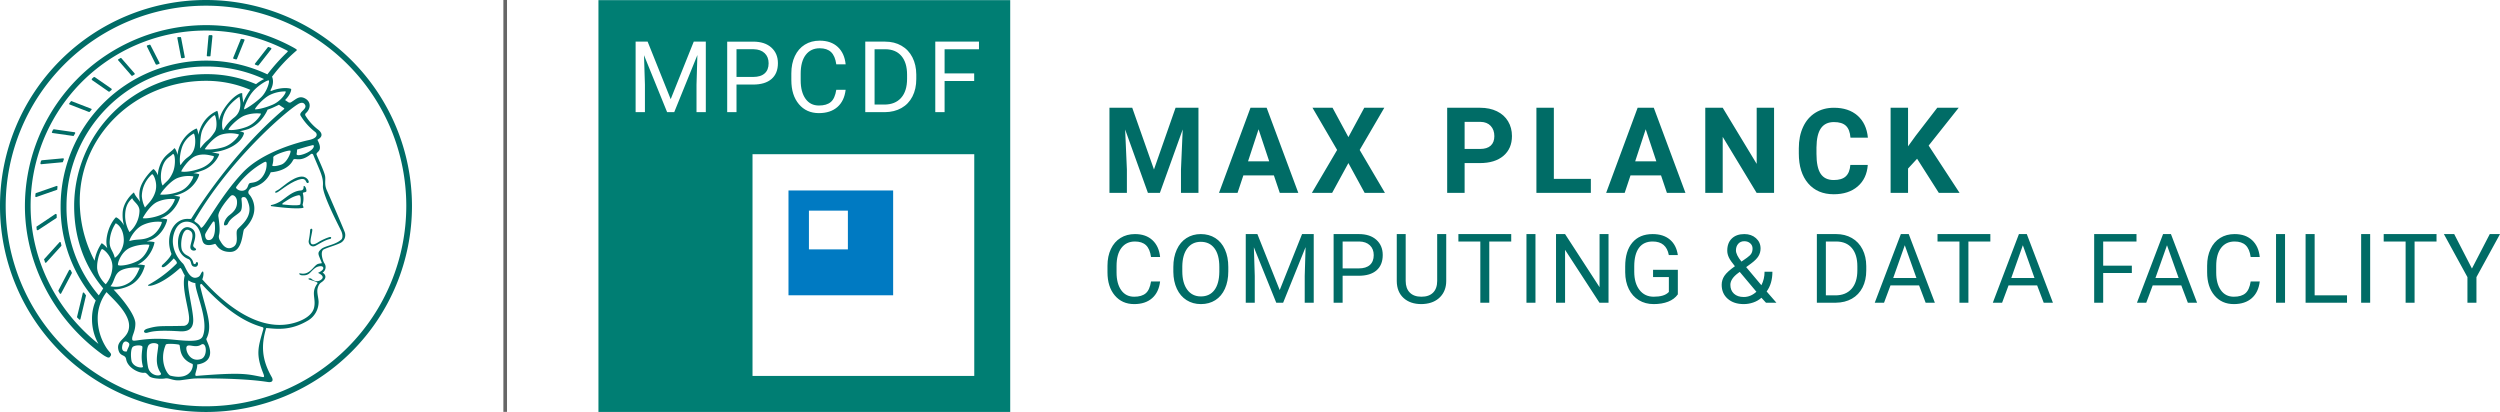 <?xml version="1.0" encoding="UTF-8" standalone="no"?>
<svg
   viewBox="0 0 1821.034 300"
   version="1.1"
   id="svg4947"
   width="1821.034"
   height="300"
   xmlns="http://www.w3.org/2000/svg"
   xmlns:svg="http://www.w3.org/2000/svg">
  <defs
     id="defs837" />
  <defs
     id="defs4879">
    <style
       id="style4877">.minerva-base-style{}</style>
  </defs>
  <g
     transform="matrix(1.429,0,0,1.429,0,1.1830713e-6)"
     style="fill:#006c66"
     id="g4925">
    <title
       id="title4881">minerva</title>
    <path
       d="M 105,0 A 105,105 0 1 0 210,105 105.1,105.1 0 0 0 105,0 Z m 0,207.1 A 102.1,102.1 0 1 1 207.1,105 102.2,102.2 0 0 1 105,207.1 Z"
       id="path4883" />
    <path
       class="minerva-base-style"
       d="m 166.6,97 c -1.4,-3.1 -0.5,-5.1 -0.9,-7.3 -0.4,-2.2 -2.7,-7 -4.3,-10.8 -0.7,-1.7 3.8,-1.3 0.4,-7.6 0,-0.2 4.7,-2 0,-5.5 a 26.4,26.4 0 0 1 -6,-6.7 1,1 0 0 1 0,-1.3 c 2.7,-2.4 2.8,-5.8 -0.1,-7.5 -2.9,-1.7 -4.5,0 -6.7,1.4 -0.7,0.5 -1.1,0.8 -1.9,0.5 L 145.3,51 c 2.7,-2.6 3.3,-5.2 3.1,-5.6 -0.2,-0.4 -4.6,-1.3 -10.2,1 l -0.4,-0.3 c 2.3,-3.9 1,-6.7 0.9,-6.9 h -0.1 A 81,81 0 0 1 151,25.9 h 0.1 c 0.2,-0.3 0.3,-0.6 -0.2,-0.9 l -1,-0.6 A 92.4,92.4 0 0 0 12.7,105 c 0,29.5 15,57.9 39.4,75.6 a 13.5,13.5 0 0 0 2.8,1.6 1.1,1.1 0 0 0 1.1,-0.2 l 0.3,-0.5 a 1,1 0 0 0 0.3,-0.8 c 0,-0.7 -0.9,-1.3 -2.1,-3 a 27.7,27.7 0 0 1 -4.7,-15.1 22.1,22.1 0 0 1 4.5,-13.7 c 3.7,3.9 11.7,10.9 11.5,17.4 -0.2,6.5 -6.9,6.8 -5.4,12.2 0.9,3.4 3.4,2 3.9,4.6 0.7,4.4 6.7,7.3 9.3,6.9 0.7,-0.1 1.2,0.4 2.4,1.7 1.2,1.3 6.2,1.6 8.2,1.2 2,-0.4 4.1,1.4 8,0.9 3.9,-0.5 6.1,-0.9 8.2,-0.9 2.1,0 22.5,-0.3 36,1.8 2.4,0.4 3.1,-0.7 2.1,-2.5 -4.9,-8.6 -5.6,-15.8 -2.8,-25 5,0.4 12.2,1.7 21.6,-4 a 11,11 0 0 0 5.1,-9.5 c -0.1,-2.1 -1,-4.7 -0.5,-6.7 0.5,-2 1.3,-2.7 2.1,-3.2 3.6,-2.6 1,-4.6 0.4,-4.8 a 3.4,3.4 0 0 0 1.1,-4.6 c -0.7,-0.7 -2.7,-6.2 -0.4,-7.3 2.3,-1.1 5.3,-1.8 8.1,-3.1 a 4.5,4.5 0 0 0 2.4,-6 c -1.4,-3.6 -8.8,-20.6 -9,-21 z M 64.7,179.1 c -0.7,0.2 -2.9,0.3 -2.4,-2.7 0.5,-3 2.3,-2.6 3.3,-1.6 1,1 -0.7,2.8 -0.9,4.3 z m 87,-125.9 c 1.2,-0.8 2.5,-1.1 3.3,-0.4 2.6,2.6 -2.9,4.1 -1.8,6.1 a 30.7,30.7 0 0 0 7.5,8.4 c 1.2,1 1.4,3.1 -3.3,4.1 -4.7,1 -23.6,5.9 -33.6,16.5 -12.5,13.2 -20.4,30.3 -21.5,28 -1.1,-2.3 -3.6,-2.8 -3.2,-3.5 17.9,-30.8 46,-55.1 52.6,-59.2 z m 8.2,21.7 c -1,2.9 -9.1,5.5 -8.7,3.5 0.4,-2 0,-2.2 0.6,-2.3 0.6,-0.1 3.5,-1.1 7.5,-2.1 0.4,-0.1 0.9,0.1 0.6,0.9 z m -20.6,5.3 c -0.2,-1.2 8.5,-4.1 8.8,-3.3 0.3,0.8 -1.8,6 -4.7,7 -2.9,1 -4.7,0.9 -4.6,0.4 a 11,11 0 0 0 0.5,-4.1 z M 119,125.8 c -4,2.5 -6.2,-2.2 -6.8,-3.1 a 3.7,3.7 0 0 1 -0.5,-3.1 c 0.3,-1.4 0.5,-3.3 -0.4,-9.3 -0.4,-2.7 5,-9.2 6.3,-10.4 1.3,-1.2 3.1,0.6 3.2,2.6 0.3,3.6 -1.8,5.6 -3.9,7.2 -2.1,1.6 -3.1,4.4 -2.6,5.1 a 1.5,1.5 0 0 0 1.9,-0.9 c 1.5,-3.3 6,-4.9 6.7,-6.7 0.7,-1.8 0.3,-4.4 0.2,-5.6 -0.1,-1.2 0.9,-1.2 1.6,-1.1 0.7,0.1 1.4,1.4 1.8,2.7 2.9,7.5 -4.3,12 -5.5,13.8 -1.2,1.8 1.1,6.9 -2,8.8 z m 6.1,-29.1 c -2.2,1.5 -5.3,-0.5 -4.7,-1.4 a 43.7,43.7 0 0 1 11.5,-11 c 3.4,-2.1 3.8,-2.3 4,-1.1 a 10.6,10.6 0 0 1 -2.6,7.5 c -2.3,2.5 -4.6,2.3 -5.8,2.6 -1.2,0.3 -0.8,2.3 -2.4,3.4 z m -19.3,25.6 c -1,-0.2 -1.4,-2.1 -1.2,-2.9 0.2,-0.8 3.1,-5.2 4,-6.4 a 0.5,0.5 0 0 1 0.8,0.3 c 0.6,4.1 0,9.8 -3.6,9 z M 138,48.2 a 17.7,17.7 0 0 1 7.5,-1.6 c 0.8,0.1 -1.9,4.8 -6.6,6.8 -4.7,2 -8.5,2.5 -8.9,2.3 -0.4,-0.2 4.1,-5.8 8,-7.5 z m -83.3,78.3 c -1.5,-1.7 -2.8,-2.6 -2.9,-2.5 A 22.4,22.4 0 0 0 48.2,132.9 65.4,65.4 0 0 1 40.7,105 C 39.3,69.6 69,41.1 105.2,41.2 a 56.8,56.8 0 0 1 22.4,4.6 31.3,31.3 0 0 0 -3.7,6.6 c 0,-1.9 -0.5,-3.4 -0.4,-4.6 0.1,-1.2 -5.1,0.9 -9.7,8.3 a 19.9,19.9 0 0 0 -2.2,5.3 c -0.1,-2.8 -0.7,-4.9 -0.9,-4.9 a 16.1,16.1 0 0 0 -8.5,8.8 22.4,22.4 0 0 0 -1.1,3.4 c -0.2,-1.9 -0.7,-3.2 -0.9,-3.2 -0.2,0 -5.9,2.3 -8.6,8.9 A 15.4,15.4 0 0 0 90.5,79 C 90,76.7 89.1,75.3 88.8,75.6 86.9,78 83.1,79.1 81.2,85.2 a 13.2,13.2 0 0 0 -0.7,4.2 c -0.8,-2 -2,-3.2 -2.3,-3.2 -0.3,0 -6.1,5.5 -7,10.9 a 15.8,15.8 0 0 0 0.2,5.8 c -1.1,-1.8 -2.5,-3 -3.1,-4.8 -0.9,0.5 -5.7,5 -5.8,10.7 a 19.7,19.7 0 0 0 0.7,6.1 c -1.6,-2.9 -3.8,-4.2 -4.1,-4.1 -0.3,0.1 -4,4.1 -4.8,11.1 a 11.8,11.8 0 0 0 0.4,4.6 z m 74.1,-79.7 c 2.8,-3.4 7.6,-6.1 8.2,-5.8 0.6,0.3 -0.8,5.6 -3.9,8.6 -3.1,3 -8.1,6.2 -8.6,6.1 -0.5,-0.1 1.7,-5.9 4.3,-8.9 z m -9.3,13 a 21,21 0 0 0 -5.6,6.4 c -0.5,0.9 -1.9,-5 1.7,-10.6 2.2,-3.5 6.6,-6.6 6.5,-6.2 -0.1,0.4 2.1,6.6 -2.6,10.4 z m -10.1,7.5 c -3.4,5.1 -3.6,3.3 -7.3,8.3 -0.2,0.2 -0.2,-6.5 1.1,-9.4 2.1,-4.7 5.7,-7.4 6.2,-7.5 0.5,-0.1 1.9,5.8 0,8.6 z M 98.3,77.4 c -1.7,3 -3.3,2.3 -6.2,6.7 -0.3,0.4 -1.1,-3.6 0.7,-9.1 a 12.6,12.6 0 0 1 5.9,-6.9 c 0.6,-0.1 1.7,5.7 -0.4,9.3 z M 88,88.1 c -1.8,3.9 -2.9,4 -5,6.4 -0.3,0.4 -1.8,-3.7 -0.4,-8.8 1.4,-5.1 4,-5.6 5.3,-7 1.3,-1.4 2,5.3 0.1,9.4 z m -8.4,6.6 a 10.3,10.3 0 0 1 -0.4,3 c -1.3,4.3 -3.9,6.2 -5.3,8.1 A 15.7,15.7 0 0 1 72.3,100 15.2,15.2 0 0 1 77.5,88.8 c 0.8,0 2.1,3.2 2.1,5.9 z m -8.5,12.8 a 14.9,14.9 0 0 1 -5.1,10.8 17.7,17.7 0 0 1 -2.2,-7.6 c -0.2,-6.3 2.4,-8.5 3.6,-9.7 0.5,1.8 3.7,3.2 3.7,6.5 z M 59,113.8 c 1.8,0.9 3.9,3.4 4.1,8.2 0.2,4.8 -3.2,8.7 -4.6,9.4 -0.9,-3.7 -2.6,-4.4 -2.6,-8 a 18,18 0 0 1 3.1,-9.6 z m 7.3,12.5 c 4.6,-2 9.6,-1.7 9.8,-1.5 0.2,0.2 -1.5,5.9 -5.9,8.2 -4.4,2.3 -9.5,2.7 -10,2.1 -0.5,-0.6 1.5,-6.8 6.1,-8.8 z m -0.4,-3.4 c 0.3,-1.5 3,-6.5 7.1,-8.3 v 0 a 18.4,18.4 0 0 1 9.4,-1.5 c 0.5,0.2 -1.7,5.6 -5.8,7.6 -4.1,2 -6.5,0.9 -10.7,2.2 z m 6.9,-11.8 c 0.2,-0.4 3.5,-6.4 7.4,-8.2 a 17.5,17.5 0 0 1 8.9,-1.4 c 0.3,0.1 -1.8,5.4 -6.2,7.6 -4.4,2.2 -10.3,2.5 -10.1,2 z m 8.9,-11.9 c -0.3,-0.2 4.4,-6.4 8.4,-8.3 a 15.6,15.6 0 0 1 8.4,-1 c 0.3,0.3 -1.9,5.5 -6.5,7.5 A 24.2,24.2 0 0 1 81.7,99.2 Z M 92.4,87.4 c -0.2,-0.2 3.4,-6.3 7.4,-7.9 4,-1.6 7.7,-0.1 8.9,0 1.2,0.1 -1.3,4.5 -6.6,6.4 -5.3,1.9 -9,1.8 -9.7,1.5 z m 12,-11.4 c 0.1,-0.3 4.1,-5.9 8.1,-7.3 a 16.4,16.4 0 0 1 9.2,-0.2 c 0.5,0.2 -2.8,5 -7.7,6.5 -4.9,1.5 -9.7,1.3 -9.6,1 z m 12.1,-9.9 c -0.5,-0.3 4.3,-5.7 8.2,-7.2 a 18,18 0 0 1 8.3,-1 c 0.3,0.2 -2.5,4.9 -7.1,6.7 -4.6,1.8 -8.8,1.9 -9.4,1.5 z M 50.2,175.3 C 28.6,158.1 15.6,132.1 15.6,105 a 89.3,89.3 0 0 1 130.8,-79.2 0.4,0.4 0 0 1 0.1,0.7 97.3,97.3 0 0 0 -10.2,11.4 73.1,73.1 0 0 0 -31.3,-7 74.3,74.3 0 0 0 -74.1,74.1 72.1,72.1 0 0 0 17.9,48.2 23.1,23.1 0 0 0 -1.9,9.4 25.6,25.6 0 0 0 3.3,12.7 z m 0.2,-24.8 H 50.3 A 69.2,69.2 0 0 1 33.9,105 71.2,71.2 0 0 1 105,33.9 70.1,70.1 0 0 1 134.6,40.3 22.6,22.6 0 0 0 130.5,42.9 63.1,63.1 0 0 0 105,37.8 67.3,67.3 0 0 0 37.8,105 c 0,16.1 5,30.2 14.8,42 -0.5,0.9 -1.3,2.1 -2.2,3.5 z m 3.5,-5.6 c -1.3,-1.2 -4.1,-4.3 -4.4,-8.3 V 136 c 0,-4.3 1.9,-8.6 2.4,-9 0.5,-0.4 5.3,3.3 5.4,8.7 a 14.4,14.4 0 0 1 -3.4,9.2 z m 8,-7.2 c 3.9,-1.8 9.6,-1.4 9.3,-1.1 -0.3,0.3 -1.8,5.8 -6.2,8 a 12.1,12.1 0 0 1 -8.7,1.3 c 2.3,-2.6 1.8,-6.4 5.6,-8.2 z m 5.2,46.5 c -0.6,-2.7 -0.4,-6.3 0.5,-7.3 0.9,-1 4.9,-1.2 5,-0.1 0.1,1.1 -1.1,5.4 0.3,10.2 -0.3,0.7 -4.6,0.4 -5.8,-2.8 z m 0.3,-11.1 c -0.3,-2 1.6,-3.9 1.6,-8.2 0,-4.3 -6.6,-12.6 -11.1,-17.3 a 19.5,19.5 0 0 0 7.9,-1.9 c 6.6,-3.1 7.9,-10.1 8.1,-10.4 a 11,11 0 0 0 -3.8,-0.4 l 0.8,-0.4 c 6.4,-3.5 8.1,-11 7.8,-11.1 a 17,17 0 0 0 -4,-0.3 l 2,-0.7 c 6.8,-2.7 8.7,-10.3 8.5,-10.6 a 16.1,16.1 0 0 0 -3.5,-0.4 l 1.9,-0.8 c 6.2,-3.1 8.4,-10.1 8.1,-10.3 a 10.5,10.5 0 0 0 -3.3,-0.4 23.7,23.7 0 0 0 4.5,-1.5 c 6.7,-2.9 8.9,-9.3 8.6,-9.6 a 10.9,10.9 0 0 0 -3,-0.5 34.5,34.5 0 0 0 4.4,-1.3 c 6.6,-2.2 9.2,-8.5 8.8,-8.6 L 108,77.6 a 24.5,24.5 0 0 0 6.6,-1.3 c 7.1,-2.4 9.6,-6.7 9.8,-8.6 a 6,6 0 0 0 -2.3,-0.8 29.3,29.3 0 0 0 4.7,-1.2 c 6.6,-2.7 9.4,-9.3 9.6,-9.8 a 29.3,29.3 0 0 0 3.9,-1.6 l 1.9,-0.9 1.6,1.1 c 1,0.6 1.4,0.8 0.9,1.2 C 122,75 105,99.5 97.6,111.3 c -0.2,0.4 -0.6,0.3 -1.3,0.3 -7.9,-0.6 -12.4,8.9 -8.9,17.8 -0.4,1.8 -4.2,5.3 -4.5,5.5 -0.3,0.2 -1,1.4 0.3,1.3 1.3,-0.1 4.2,-3.2 5.4,-4.5 0.4,0.6 2.2,2 1.3,2.8 A 63.6,63.6 0 0 1 76,145 c -2.6,1.2 4.2,2.1 15.7,-8.3 0.7,-0.6 1.5,2.4 2.5,3.7 -2,6.5 2.9,19.1 2.1,23 a 2.8,2.8 0 0 1 -2.8,2.7 c -11.4,0.3 -12.5,-0.3 -18.3,1.4 -2.7,0.8 -2,2.6 -0.1,2.1 1.9,-0.5 4.6,-1.5 16.9,-0.7 3.1,0.1 6.5,-0.6 6.5,-5.7 0,-5.1 -3.6,-18.4 -2.4,-20.3 a 6.9,6.9 0 0 0 3.5,1.4 c -0.2,4.5 7,19 3.8,27 -1.2,3 -6.4,2.7 -15.4,1.8 -15.3,-1.5 -20.3,1.8 -20.6,0 z m 35.1,9.9 c -5.9,2 -8.3,-4.9 -7.3,-6.4 1,-1.5 4.4,1 7.3,-0.9 2.9,-1.9 3.5,6.1 0,7.3 z m -27,4.3 c -0.8,-3.7 -1.1,-10 0.4,-11.5 1.5,-1.5 4.9,-0.9 4.8,0.2 -0.3,4.3 -2.1,9.2 1.2,14.1 1.3,1.9 -5.2,2.2 -6.4,-2.8 z m 11.4,4.2 c -1.6,-0.4 -6,-7.4 -2.4,-15.8 0.3,-0.8 5.8,-0.3 6.8,0 1,0.3 -0.8,6.8 6.8,9.8 0.7,0.3 -0.1,8.8 -11.2,6 z m 47.2,-23.3 c -2.5,8.8 -3.8,12.3 0,21.9 0.5,1.3 0.9,2.3 -0.2,2.1 -7.7,-1.4 -9.4,-2.6 -33.7,-0.6 -1.7,0.2 0.6,-3.4 0.3,-5.8 2.2,-0.3 5.8,-1.3 6.5,-4.9 0.7,-3.6 -2.1,-7.6 -1.8,-8.2 3.5,-6.7 -0.2,-14.1 -3.1,-26.6 -0.3,-1.2 0.4,-1.7 0.9,-1.1 15.6,16.9 25.5,20.2 30.9,21.8 0.5,0.2 0.4,0.8 0.2,1.4 z M 174,122.1 c -3.3,2.9 -8.3,3.1 -10.3,4.9 -2,1.8 -1.5,2.5 -0.4,5.2 1.1,2.7 1.1,1.7 -1.1,2.3 -2.2,0.6 -4.1,5.8 -8.8,4.9 -1.8,-0.3 -0.5,0.8 0.2,0.9 2.6,0.3 3.7,-0.5 4.6,-1.4 0.9,-0.9 2.2,-2.4 3.6,-2.9 1.4,-0.5 2.9,-0.5 3,0.6 0.1,1.1 -1.9,2.1 -2.7,2.5 1,0.5 3.9,1.9 1.4,3.6 -2.5,1.7 -4.6,-0.5 -4.9,-0.7 -0.3,-0.2 -1.7,-0.2 -1.3,0.3 0.4,0.5 5.2,1.3 4.5,2.2 -3.5,4.7 -0.6,7.5 -1.7,12.3 -1.1,4.8 -7.7,7.5 -12.8,8.4 -17.4,3.1 -34.3,-11.6 -44.2,-22.8 0.9,-2.1 0.8,-4.8 -0.1,-3.8 -0.9,1 -0.7,2.4 -2.8,2.9 -3.9,1 -5.7,-5.9 -6.9,-7.1 -4.8,-4.7 -6.7,-11.4 -3.9,-17.3 2.8,-5.9 9,-4.7 11.4,-1.1 2.4,3.6 1.7,7 3.4,8.3 1.7,1.3 4.8,0.2 5.4,0 0.6,-0.2 1.7,4.3 8,4.1 6.3,-0.2 5.9,-10.7 6.9,-11.6 8.6,-8.4 4.2,-15.9 2.6,-17.6 -1.6,-1.7 1,-3.6 1.5,-3.7 a 13,13 0 0 0 9.4,-7.7 c 0,0 8.4,-0.2 11.4,-6.2 0.8,-1.6 3.3,1.5 8.9,-2.9 a 0.8,0.8 0 0 1 1.4,0.3 c 3.7,8.9 5.2,11.3 4.9,15.8 -0.3,4.5 8.7,21.5 9.4,23.1 0.7,1.6 0.8,3.4 0,4.2 z"
       id="path4885" />
    <path
       class="minerva-base-style"
       d="m 153.8,90 c -4.9,0.2 -10.6,6.2 -12.4,7 -1.8,0.8 -1.3,1.5 -0.2,1.1 1.1,-0.4 5.9,-4.7 10.7,-6.4 4.8,-1.7 3.6,1.8 5,1.6 1.4,-0.2 -0.3,-3.4 -3.1,-3.3 z"
       id="path4887" />
    <path
       class="minerva-base-style"
       d="m 154.9,94.8 c -0.4,0.1 0.4,2.2 -1.7,2.3 -4.6,0.3 -8.3,4.7 -11.1,6 a 12.9,12.9 0 0 1 -3.8,1.4 0.304,0.304 0 0 0 0.1,0.6 c 11.7,1.6 16.2,1.1 16.3,0.7 0.1,-0.4 -0.6,-1.2 -0.4,-1.7 a 11.3,11.3 0 0 0 0.1,-5.5 c -0.2,-0.8 1.8,-0.3 1.8,-1.3 0,-1 -0.6,-2.6 -1.3,-2.5 z m -1.8,9.3 c -0.2,0.9 -5.5,0.5 -8.3,0.2 -0.7,0 -1.8,-0.1 0.3,-1.4 2.1,-1.3 4.1,-2.8 7.2,-3.4 a 0.8,0.8 0 0 1 0.8,0.6 10.6,10.6 0 0 1 0,4 z"
       id="path4889" />
    <path
       class="minerva-base-style"
       d="m 168.4,120.8 c -0.9,0 -4.5,1.6 -5.9,2.5 -1.4,0.9 -4.4,2.7 -4.2,-0.8 0.1,-1.3 0.9,-4.4 0.9,-5.3 0,-0.9 -1,-0.7 -1.1,0 a 36.9,36.9 0 0 1 -0.7,5.3 c -0.4,1.8 1.2,4 3.6,2.7 2.4,-1.3 4.8,-2.9 7.3,-3.4 0.6,-0.1 0.7,-1 0.1,-1 z"
       id="path4891" />
    <path
       class="minerva-base-style"
       d="m 100.5,133.6 c -0.7,-0.3 -0.5,1.2 -1.4,1 -0.9,-0.2 -0.2,-1.3 -1.8,-3 -1.6,-1.7 -2.8,-1.2 -4.3,-3.6 -1.5,-2.4 -0.3,-12 3.1,-10.8 3.4,1.2 1.6,5 1,8 -0.6,3 2.5,2.8 2.8,2.1 0.3,-0.7 -1.1,-0.9 -1.4,-1.9 -0.3,-1 3.5,-7.6 -1.8,-9.4 -3.8,-1.3 -6.4,3.6 -5.9,8.9 a 8,8 0 0 0 5.1,7.1 c 2.3,0.8 0.6,4 3.7,4 1.4,0 1.7,-2.1 0.9,-2.4 z"
       id="path4893" />
    <path
       class="minerva-base-style"
       d="m 131.3,33.4 c 0.2,0.1 0.3,0 0.5,-0.1 l 6.5,-8.3 a 0.5,0.5 0 0 0 -0.2,-0.6 L 137,24 a 0.4,0.4 0 0 0 -0.5,0.1 l -6.5,8.3 c -0.2,0.2 -0.1,0.5 0.2,0.6 z"
       id="path4895" />
    <path
       class="minerva-base-style"
       d="m 119.2,30 1.1,0.3 a 0.5,0.5 0 0 0 0.5,-0.3 l 3.8,-9.4 A 0.4,0.4 0 0 0 124.3,20 l -1.2,-0.2 h -0.3 l -3.9,9.6 a 0.4,0.4 0 0 0 0.3,0.6 z"
       id="path4897" />
    <path
       class="minerva-base-style"
       d="m 105.8,28.7 h 1.1 c 0.2,0.1 0.4,-0.1 0.4,-0.3 l 1,-10 a 0.5,0.5 0 0 0 -0.4,-0.5 h -1.1 c -0.3,0 -0.4,0.2 -0.5,0.4 l -0.9,10 a 0.4,0.4 0 0 0 0.4,0.4 z"
       id="path4899" />
    <path
       class="minerva-base-style"
       d="m 92.8,29.7 1.1,-0.2 c 0.2,0 0.4,-0.2 0.3,-0.4 l -1.9,-9.9 c 0,-0.2 -0.2,-0.4 -0.4,-0.3 h -1.2 c -0.2,0.1 -0.4,0.3 -0.3,0.5 l 1.9,9.9 c 0,0.3 0.2,0.4 0.5,0.4 z"
       id="path4901" />
    <path
       class="minerva-base-style"
       d="M 79.4,32.8 79.9,33 81,32.6 A 0.4,0.4 0 0 0 81.3,32 l -4.6,-9 a 0.4,0.4 0 0 0 -0.5,-0.2 l -1,0.3 a 0.4,0.4 0 0 0 -0.3,0.6 z"
       id="path4903" />
    <path
       class="minerva-base-style"
       d="m 67,38.5 c 0.1,0.2 0.3,0.2 0.5,0.1 l 1,-0.6 a 0.4,0.4 0 0 0 0.1,-0.6 l -6.7,-7.7 c -0.2,-0.2 -0.4,-0.2 -0.5,-0.1 l -1,0.6 c -0.3,0.1 -0.3,0.4 -0.1,0.6 z"
       id="path4905" />
    <path
       class="minerva-base-style"
       d="m 55.4,46.7 c 0.2,0.1 0.4,0.1 0.5,-0.1 l 0.9,-0.7 a 0.5,0.5 0 0 0 0,-0.7 l -8.5,-5.9 h -0.5 l -0.9,0.8 a 0.5,0.5 0 0 0 0,0.7 z"
       id="path4907" />
    <path
       class="minerva-base-style"
       d="m 45.4,57.1 a 0.4,0.4 0 0 0 0.4,-0.2 L 46.6,56 c 0.2,-0.2 0.1,-0.5 -0.2,-0.6 l -9.8,-3.8 c -0.2,-0.1 -0.4,-0.1 -0.5,0.1 l -0.7,0.9 a 0.4,0.4 0 0 0 0.2,0.7 z"
       id="path4909" />
    <path
       class="minerva-base-style"
       d="m 26.8,67.8 10.5,1.5 c 0.2,0 0.4,-0.1 0.4,-0.3 l 0.6,-1 A 0.4,0.4 0 0 0 38,67.4 L 27.5,65.9 27,66.1 a 5.4,5.4 0 0 1 -0.5,1.1 0.4,0.4 0 0 0 0.3,0.6 z"
       id="path4911" />
    <path
       class="minerva-base-style"
       d="m 21.1,83.7 10.7,-1 a 0.3,0.3 0 0 0 0.3,-0.3 7.6,7.6 0 0 0 0.4,-1.1 0.4,0.4 0 0 0 -0.4,-0.6 l -10.8,1 -0.4,0.3 -0.3,1.2 c 0,0.3 0.2,0.6 0.5,0.5 z"
       id="path4913" />
    <path
       class="minerva-base-style"
       d="m 29.2,96.5 c 0,-0.4 0.1,-0.9 0.1,-1.3 0,-0.4 -0.2,-0.5 -0.5,-0.4 l -10.4,3.6 c -0.2,0.1 -0.3,0.2 -0.3,0.4 0,0.2 -0.1,0.8 -0.1,1.2 a 0.4,0.4 0 0 0 0.6,0.4 l 10.3,-3.6 a 0.3,0.3 0 0 0 0.3,-0.3 z"
       id="path4915" />
    <path
       class="minerva-base-style"
       d="m 28.9,110.8 v -1.3 a 0.5,0.5 0 0 0 -0.7,-0.4 l -9.4,6.3 c -0.2,0 -0.2,0.2 -0.2,0.4 0,0.2 0.1,0.8 0.1,1.2 a 0.5,0.5 0 0 0 0.7,0.3 l 9.4,-6.2 c 0.1,-0.1 0.2,-0.2 0.1,-0.3 z"
       id="path4917" />
    <path
       class="minerva-base-style"
       d="M 31.3,125 31,123.7 a 0.4,0.4 0 0 0 -0.7,-0.2 l -7.7,8.5 c -0.1,0.1 -0.2,0.3 -0.1,0.4 0.1,0.1 0.3,0.8 0.4,1.2 a 0.4,0.4 0 0 0 0.7,0.2 l 7.6,-8.4 c 0.1,-0.1 0.1,-0.2 0.1,-0.4 z"
       id="path4919" />
    <path
       class="minerva-base-style"
       d="M 35.2,137.7 29.8,148 c -0.1,0.1 0,0.3 0,0.4 l 0.7,1.2 a 0.4,0.4 0 0 0 0.7,-0.1 l 5.4,-10.2 c 0,-0.1 0.1,-0.2 0,-0.4 L 36,137.7 a 0.5,0.5 0 0 0 -0.8,0 z"
       id="path4921" />
    <path
       class="minerva-base-style"
       d="m 42.9,149.3 c -0.2,-0.3 -0.7,-0.2 -0.7,0.1 l -2.9,12 c -0.1,0.2 0,0.3 0,0.4 l 1,1 a 0.4,0.4 0 0 0 0.7,-0.1 l 2.8,-11.9 c 0.1,-0.1 0,-0.2 0,-0.3 z"
       id="path4923" />
  </g>
  <rect
     x="366.666"
     y="1.1830713e-06"
     width="2.65"
     height="300"
     style="fill:#666666"
     id="rect4927" />
  <g
     transform="matrix(4.272,0,0,4.272,435.982,1.1830713e-6)"
     id="g4935">
    <style
       id="style845" />
    <g
       id="g841"
       transform="matrix(1.333,0,0,-1.333,-60.146,95.589)">
      <path
         id="path951"
         style="fill:#007ac2;fill-opacity:1;fill-rule:evenodd;stroke:none;stroke-width:0.1"
         d="m 77.016,39.81 h -4.983 v 4.956 h 4.983 z m -7.598,7.537 V 33.939 h 13.387 v 13.407 h -13.387" />
      <path
         id="path953"
         style="fill:#007e73;fill-opacity:1;fill-rule:evenodd;stroke:none;stroke-width:0.1"
         d="m 66.368,62.318 c 0.339,0.3 0.508,0.733 0.508,1.3 0,0.538 -0.169,0.969 -0.508,1.291 -0.339,0.323 -0.804,0.49 -1.394,0.503 h -2.205 v -3.544 h 2.137 c 0.636,0 1.123,0.15 1.462,0.45" />
      <path
         id="path955"
         style="fill:#007e73;fill-opacity:1;fill-rule:evenodd;stroke:none;stroke-width:0.1"
         d="m 84.587,61.628 v 0.527 c 0,1.025 -0.24,1.822 -0.722,2.391 -0.481,0.568 -1.164,0.857 -2.048,0.865 h -1.387 v -7.076 h 1.251 c 0.917,0 1.63,0.285 2.14,0.856 0.511,0.571 0.766,1.384 0.766,2.438" />
      <path
         id="path957"
         style="fill:#007e73;fill-opacity:1;fill-rule:evenodd;stroke:none;stroke-width:0.1"
         d="m 93.784,65.411 h -4.398 v -3.092 h 3.785 v -0.972 h -3.785 v -3.984 h -1.191 v 9.021 h 5.589 z m -0.603,-41.791 h -28.364 v 28.363 h 28.364 z m -30.412,33.742 h -1.191 v 9.021 h 3.328 c 0.988,0 1.761,-0.252 2.321,-0.756 0.559,-0.504 0.839,-1.171 0.839,-2.001 0,-0.876 -0.274,-1.551 -0.821,-2.023 -0.548,-0.473 -1.331,-0.709 -2.351,-0.709 h -2.125 z m -3.926,0 h -1.19 v 3.514 l 0.112,3.792 -2.962,-7.305 h -0.91 l -2.957,7.287 0.119,-3.773 v -3.514 h -1.191 v 9.021 h 1.537 l 2.95,-7.361 2.949,7.361 h 1.543 z m 10.939,4.957 c 0,0.839 0.15,1.577 0.449,2.212 0.3,0.637 0.724,1.125 1.274,1.466 0.549,0.341 1.185,0.511 1.908,0.511 0.959,0 1.727,-0.268 2.306,-0.802 0.578,-0.535 0.914,-1.276 1.009,-2.222 h -1.196 c -0.103,0.721 -0.327,1.243 -0.672,1.567 -0.344,0.323 -0.827,0.484 -1.447,0.484 -0.76,0 -1.355,-0.281 -1.787,-0.844 -0.432,-0.561 -0.648,-1.362 -0.648,-2.399 v -0.875 c 0,-0.98 0.205,-1.759 0.614,-2.338 0.409,-0.578 0.98,-0.868 1.716,-0.868 0.661,0 1.168,0.15 1.521,0.449 0.354,0.3 0.588,0.822 0.703,1.565 h 1.196 c -0.111,-0.954 -0.463,-1.69 -1.056,-2.209 -0.593,-0.518 -1.381,-0.777 -2.364,-0.777 -1.066,0 -1.92,0.382 -2.562,1.146 -0.643,0.764 -0.964,1.786 -0.964,3.068 z m 9.457,4.065 h 2.547 c 0.785,0 1.479,-0.173 2.082,-0.521 0.604,-0.346 1.069,-0.84 1.398,-1.48 0.328,-0.641 0.494,-1.376 0.499,-2.206 v -0.576 c 0,-0.851 -0.165,-1.597 -0.494,-2.237 -0.328,-0.639 -0.796,-1.132 -1.406,-1.475 -0.609,-0.343 -1.319,-0.518 -2.129,-0.526 h -2.497 z m -34.13,5.307 V 19.019 h 52.671 v 52.672 h -52.671" />
    </g>
  </g>
  <g
     transform="translate(802.643,41.435)"
     id="g4945">
    <g
       transform="translate(0,99.06)"
       style="fill:#006c66"
       id="g4939">
      <path
         d="M 5.5,-62 H 22.094 L 37.922,-17.029 53.656,-62 H 70.328 V 0 H 57.594 V -16.951 L 58.859,-46.213 42.234,0 h -8.718 l -16.594,-46.166 1.281,29.215 V 0 H 5.5 Z m 124.063,62 -4.282,-12.719 h -22.25 L 98.797,0 h -13.5 l 22.937,-62 H 120 L 143.063,0 Z M 114.109,-46.339 106.453,-23 h 15.406 z M 168,-62 179.547,-40.631 191.109,-62 h 14.594 L 187.766,-31.259 206.172,0 H 191.391 L 179.547,-21.715 167.703,0 H 152.938 L 171.344,-31.259 153.391,-62 Z m 107.328,40.297 H 264.203 V 0 H 251.5 v -62 h 24.031 q 6.953,0 12.219,2.564 5.266,2.564 8.102,7.281 2.836,4.718 2.836,10.745 v 0 q 0,9.151 -6.204,14.429 -6.203,5.278 -17.156,5.278 z M 264.203,-51.719 V -32 h 11.328 q 5.047,0 7.688,-2.415 2.64,-2.415 2.64,-6.91 v 0 q 0,-4.607 -2.664,-7.461 -2.664,-2.853 -7.367,-2.933 v 0 z m 65,-10.281 v 51.797 h 26.953 V 0 H 316.5 v -62 z m 82.36,62 -4.282,-12.719 h -22.25 L 380.797,0 h -13.5 l 22.937,-62 H 402 L 425.063,0 Z M 396.109,-46.339 388.453,-23 h 15.406 z M 489.609,-62 V 0 H 476.906 L 452.203,-40.804 V 0 H 439.5 v -62 h 12.703 l 24.75,40.883 V -62 Z m 55.563,41.625 h 12.703 q -0.719,9.953 -7.344,15.664 Q 543.906,1 533.078,1 v 0 q -11.859,0 -18.648,-7.937 -6.789,-7.937 -6.789,-21.791 v 0 -3.747 q 0,-8.846 3.132,-15.579 3.133,-6.732 8.954,-10.339 5.82,-3.607 13.507,-3.607 v 0 q 10.672,0 17.188,5.719 6.516,5.718 7.531,16.047 v 0 h -12.687 q -0.469,-5.969 -3.328,-8.657 -2.86,-2.687 -8.704,-2.687 v 0 q -6.343,0 -9.492,4.513 -3.148,4.514 -3.242,14.006 v 0 4.622 q 0,9.911 3.031,14.494 3.032,4.584 9.547,4.584 v 0 q 5.875,0 8.774,-2.688 2.898,-2.687 3.32,-8.328 z M 609.625,0 l -15.828,-24.875 -6.594,7.154 V 0 H 574.5 v -62 h 12.703 v 28.099 l 5.578,-7.705 L 608.484,-62 h 15.61 L 602.219,-34.451 624.734,0 Z"
         id="path4937" />
    </g>
    <g
       transform="translate(0,179.07)"
       style="fill:#006c66"
       id="g4943">
      <path
         d="m 35.781,-15.484 h 6.61 Q 41.453,-7.578 36.555,-3.289 31.656,1 23.516,1 v 0 q -8.813,0 -14.133,-6.311 -5.32,-6.31 -5.32,-16.875 v 0 -4.768 q 0,-6.919 2.484,-12.17 2.484,-5.251 7.023,-8.063 Q 18.109,-50 24.094,-50 v 0 q 7.937,0 12.719,4.43 4.781,4.429 5.578,12.257 v 0 h -6.61 q -0.843,-5.953 -3.703,-8.617 -2.859,-2.664 -7.984,-2.664 v 0 q -6.281,0 -9.852,4.632 -3.57,4.633 -3.57,13.181 v 0 4.796 q 0,8.081 3.383,12.845 3.383,4.765 9.461,4.765 v 0 q 5.468,0 8.39,-2.477 2.922,-2.476 3.875,-8.632 z m 56.282,-10.551 v 3.132 q 0,7.293 -2.461,12.731 -2.461,5.438 -6.977,8.305 Q 78.109,1 72.094,1 v 0 q -5.875,0 -10.422,-2.883 -4.547,-2.882 -7.055,-8.219 -2.508,-5.337 -2.586,-12.349 v 0 -3.584 q 0,-7.152 2.5,-12.645 2.5,-5.492 7.063,-8.406 Q 66.156,-50 72.031,-50 v 0 q 5.985,0 10.547,2.883 4.563,2.882 7.024,8.352 2.461,5.469 2.461,12.73 z m -6.532,3.614 v -3.675 q 0,-8.828 -3.554,-13.546 -3.555,-4.717 -9.946,-4.717 v 0 q -6.218,0 -9.789,4.717 -3.57,4.718 -3.679,13.095 v 0 3.643 q 0,8.548 3.609,13.437 3.609,4.889 9.922,4.889 v 0 q 6.359,0 9.844,-4.617 3.484,-4.616 3.593,-13.226 z M 104.781,-50 h 8.469 L 129.516,-9.199 145.797,-50 h 8.5 V 0 h -6.563 V -19.466 L 148.359,-40.487 132.016,0 H 127 l -16.312,-40.392 0.656,20.926 V 0 h -6.563 z m 82.282,30.359 H 175.344 V 0 h -6.563 v -50 h 18.344 q 8.172,0 12.805,4.183 4.633,4.182 4.633,11.059 v 0 q 0,7.269 -4.532,11.193 -4.531,3.924 -12.968,3.924 z M 175.344,-44.594 V -25 h 11.781 q 5.266,0 8.07,-2.494 2.805,-2.495 2.805,-7.185 v 0 q 0,-4.471 -2.805,-7.146 -2.804,-2.675 -7.695,-2.769 v 0 z M 244.219,-50 h 6.594 v 34.211 q -0.032,7.107 -4.422,11.632 Q 242,0.368 234.469,0.921 v 0 L 232.734,1 q -8.171,0 -13.023,-4.462 -4.852,-4.462 -4.93,-12.264 v 0 V -50 h 6.5 v 34.112 q 0,5.456 2.977,8.485 2.976,3.028 8.476,3.028 v 0 q 5.563,0 8.524,-3.005 2.961,-3.005 2.961,-8.476 v 0 z m 53.937,0 v 5.406 H 282.172 V 0 h -6.531 V -44.594 H 259.672 V -50 Z m 17.657,0 V 0 h -6.563 v -50 z m 53.218,0 V 0 h -6.609 L 337.375,-38.524 V 0 h -6.594 v -50 h 6.594 L 362.5,-11.303 V -50 Z m 50.485,26 v 17.914 q -2.532,3.558 -7.055,5.322 Q 407.938,1 401.922,1 v 0 q -6.094,0 -10.805,-2.852 -4.711,-2.851 -7.297,-8.094 -2.586,-5.244 -2.648,-12.162 v 0 -4.332 q 0,-11.219 5.242,-17.39 5.242,-6.17 14.758,-6.17 v 0 q 7.781,0 12.531,3.984 4.75,3.985 5.813,11.297 v 0 h -6.563 q -1.844,-9.875 -11.75,-9.875 v 0 q -6.594,0 -10,4.617 -3.406,4.617 -3.437,13.367 v 0 4.049 q 0,8.345 3.828,13.266 3.828,4.92 10.359,4.92 v 0 q 3.688,0 6.461,-0.794 2.774,-0.795 4.57,-2.671 v 0 -10.832 H 401.469 V -24 Z m 31.937,10.992 v 0 q 0,-3.584 2,-6.584 2,-2.999 7.641,-6.988 v 0 q -3.313,-4.02 -4.446,-6.475 -1.132,-2.454 -1.132,-4.869 v 0 q 0,-5.672 3.351,-8.874 3.352,-3.202 9.102,-3.202 v 0 q 5.125,0 8.469,2.984 3.343,2.984 3.343,7.518 v 0 q 0,2.992 -1.515,5.532 -1.516,2.54 -5.313,5.345 v 0 l -3.656,2.695 11.078,13.183 q 2.313,-4.426 2.313,-9.848 v 0 h 5.718 q 0,8.695 -4.203,14.413 v 0 L 491.313,0 h -7.594 l -3.313,-3.612 q -2.531,2.259 -5.929,3.436 Q 471.078,1 467.547,1 v 0 q -7.281,0 -11.688,-3.857 -4.406,-3.856 -4.406,-10.151 z m 16.094,8.836 v 0 q 5.031,0 9.203,-3.811 v 0 l -12.141,-14.468 -1.125,0.81 q -5.703,4.188 -5.703,8.625 v 0 q 0,4.017 2.61,6.431 2.609,2.413 7.156,2.413 z m -5.703,-33.962 v 0 q 0,3.269 4.031,8.172 v 0 l 4.031,-2.817 q 2.328,-1.635 3.18,-3.114 0.852,-1.478 0.852,-3.596 v 0 q 0,-2.288 -1.704,-3.798 -1.703,-1.51 -4.312,-1.51 v 0 q -2.797,0 -4.438,1.892 -1.64,1.891 -1.64,4.771 z M 534.547,0 h -13.766 v -50 h 14.047 q 6.485,0 11.477,2.881 4.992,2.88 7.711,8.21 2.718,5.33 2.75,12.221 v 0 3.203 q 0,7.064 -2.719,12.386 -2.719,5.322 -7.758,8.179 Q 541.25,-0.063 534.547,0 Z M 535,-44.594 h -7.656 v 39.235 h 6.906 q 7.578,0 11.805,-4.747 4.226,-4.748 4.226,-13.519 v 0 -2.923 q 0,-8.52 -3.984,-13.251 -3.984,-4.732 -11.297,-4.795 z M 600.016,0 595.25,-12.594 H 574.406 L 569.719,0 h -6.766 l 19.016,-50 h 5.734 L 606.734,0 Z M 584.828,-41.868 576.391,-18 h 16.922 z M 647.156,-50 v 5.406 H 631.172 V 0 h -6.531 V -44.594 H 608.672 V -50 Z m 38.86,50 -4.766,-12.594 H 660.406 L 655.719,0 h -6.766 l 19.016,-50 h 5.734 L 692.734,0 Z M 670.828,-41.868 662.391,-18 h 16.922 z M 750.219,-27 v 5.359 H 729.344 V 0 h -6.563 v -50 h 30.828 v 5.406 H 729.344 V -27 Z M 791.016,0 786.25,-12.594 H 765.406 L 760.719,0 h -6.766 l 19.016,-50 h 5.734 L 797.734,0 Z M 775.828,-41.868 767.391,-18 h 16.922 z m 60.953,26.384 h 6.61 q -0.938,7.906 -5.836,12.195 Q 832.656,1 824.516,1 v 0 q -8.813,0 -14.133,-6.311 -5.32,-6.31 -5.32,-16.875 v 0 -4.768 q 0,-6.919 2.484,-12.17 2.484,-5.251 7.023,-8.063 Q 819.109,-50 825.094,-50 v 0 q 7.937,0 12.719,4.43 4.781,4.429 5.578,12.257 v 0 h -6.61 q -0.843,-5.953 -3.703,-8.617 -2.859,-2.664 -7.984,-2.664 v 0 q -6.281,0 -9.852,4.632 -3.57,4.633 -3.57,13.181 v 0 4.796 q 0,8.081 3.383,12.845 3.383,4.765 9.461,4.765 v 0 q 5.468,0 8.39,-2.477 2.922,-2.476 3.875,-8.632 z M 861.813,-50 V 0 h -6.563 v -50 z m 21.562,0 v 44.641 h 23.578 V 0 h -30.172 v -50 z m 40.438,0 V 0 h -6.563 v -50 z m 48.343,0 v 5.406 H 956.172 V 0 h -6.531 V -44.594 H 933.672 V -50 Z m 12.875,0 12.922,25.102 12.985,-25.102 h 7.453 l -17.157,31.35 V 0 h -6.562 V -18.65 L 977.516,-50 Z"
         id="path4941" />
    </g>
  </g>
</svg>
